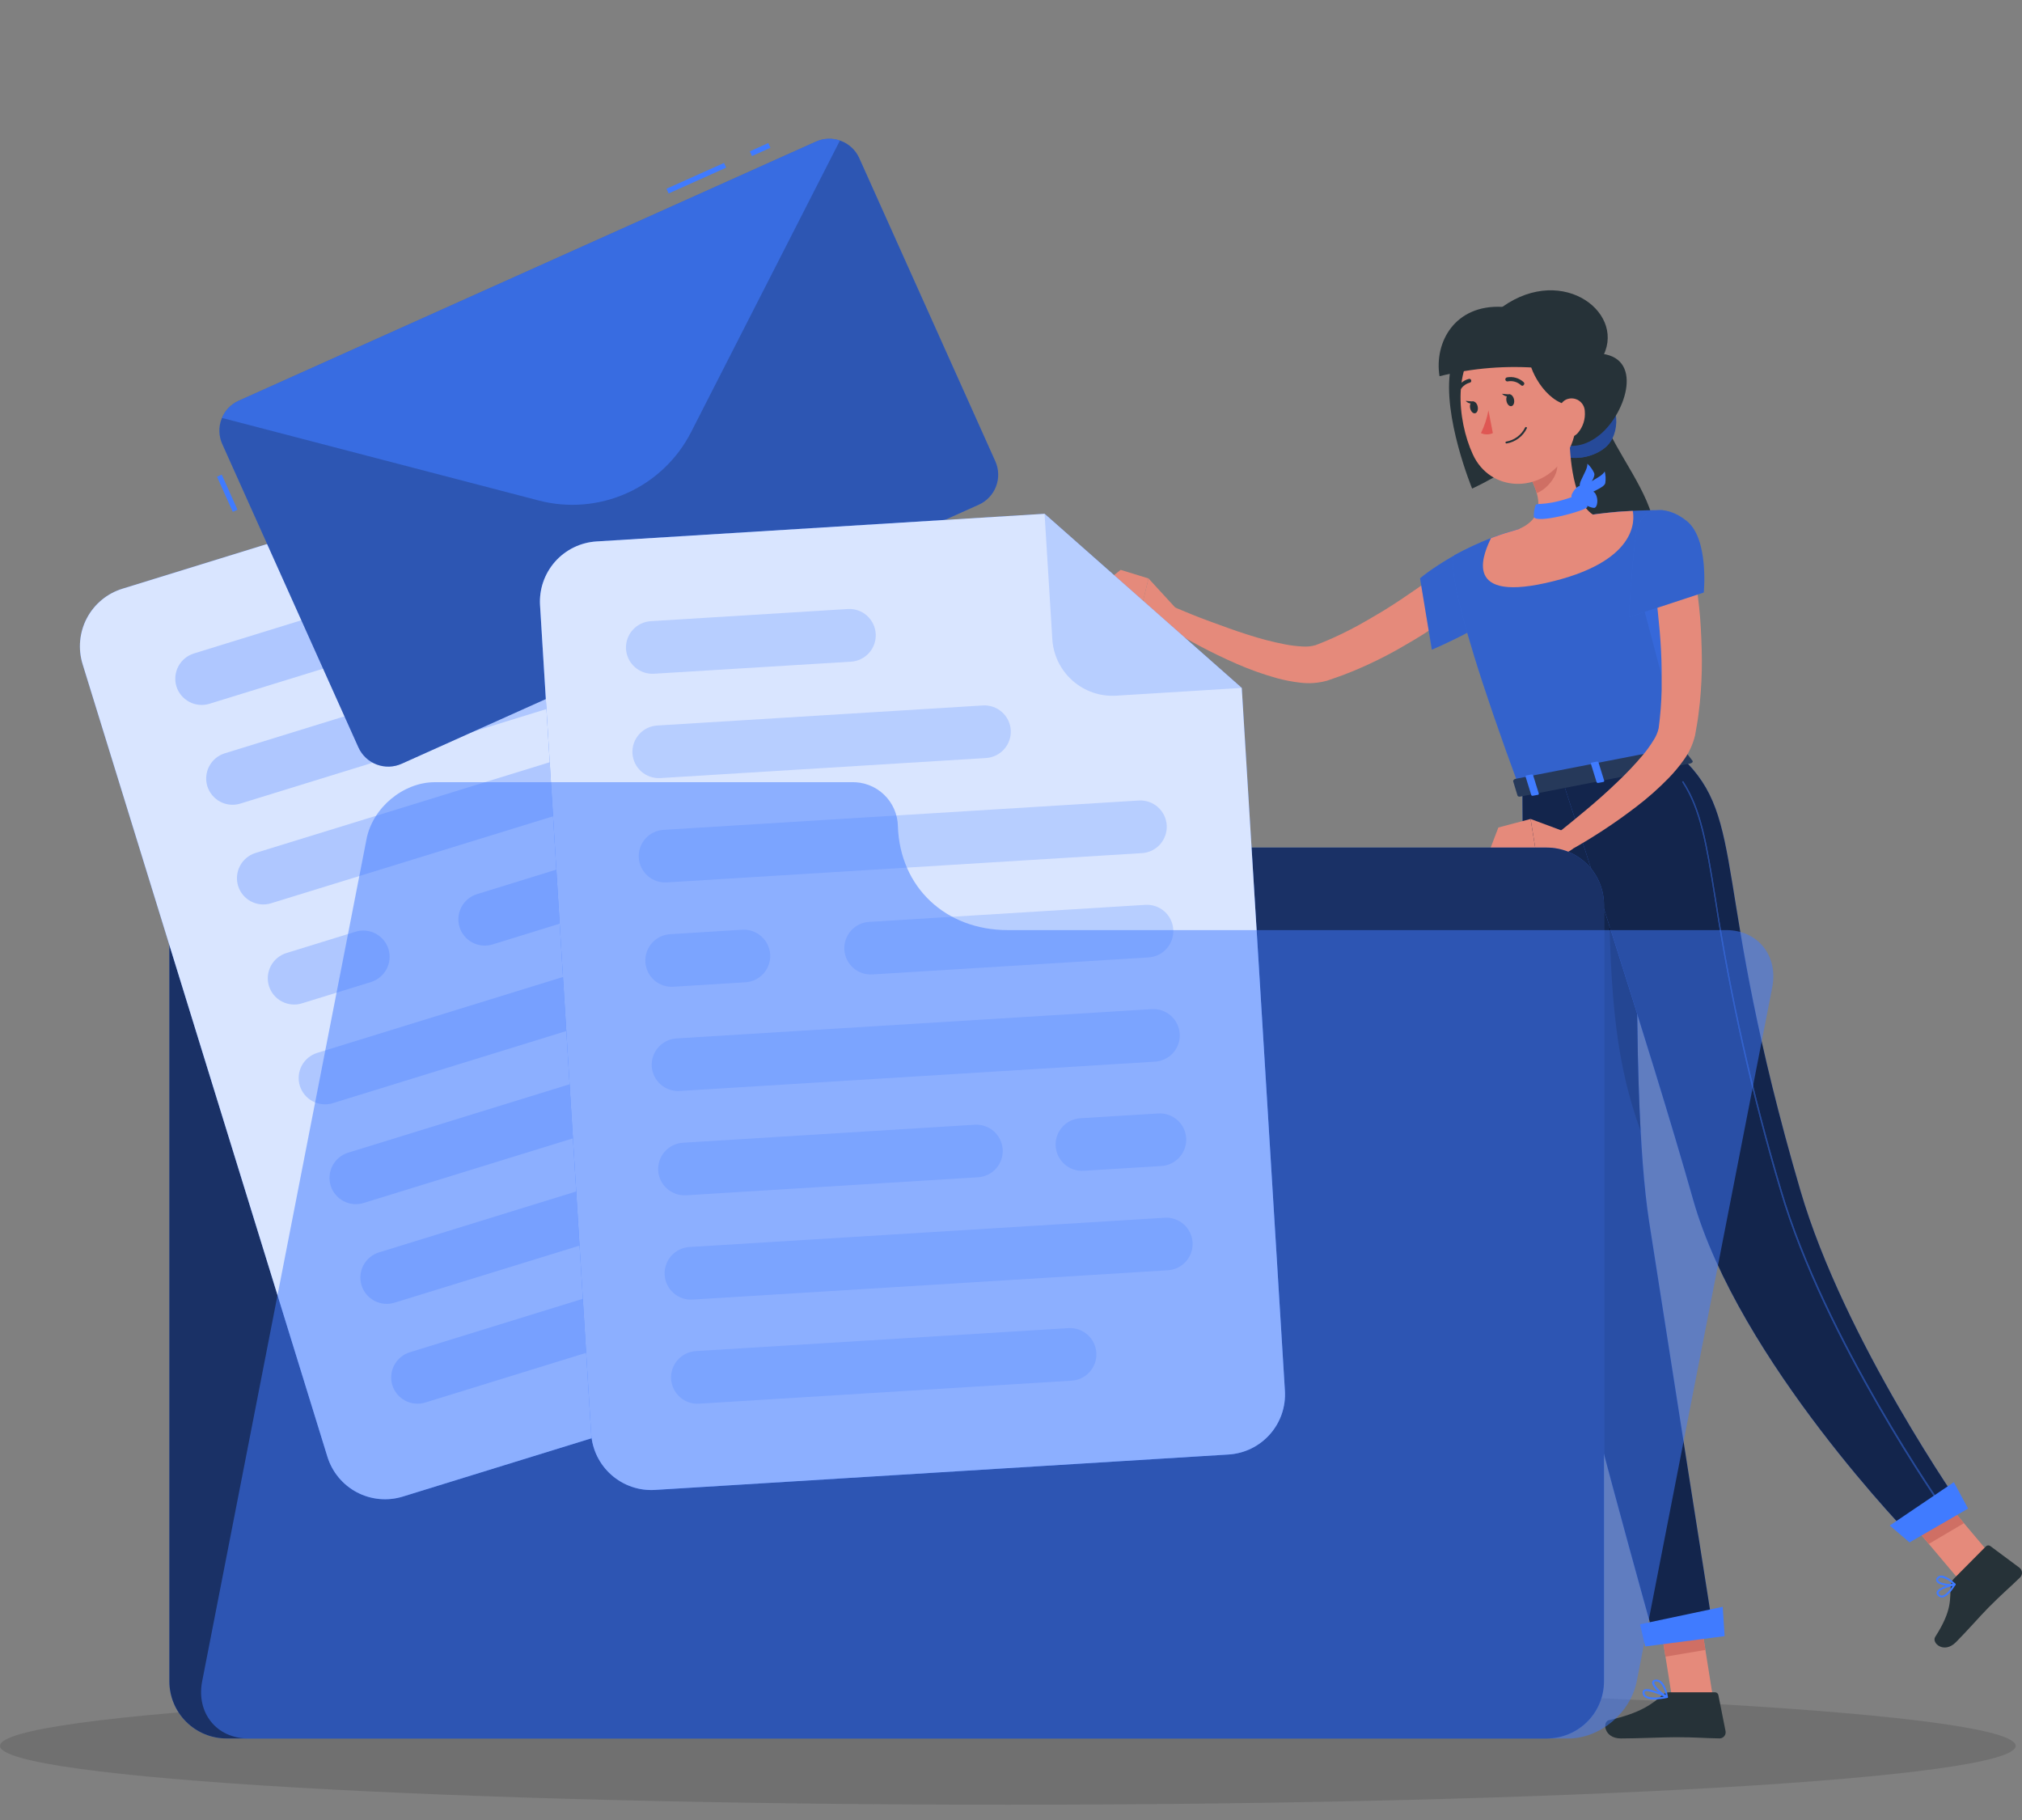 <svg width="120" height="108" viewBox="0 0 120 108" fill="none" xmlns="http://www.w3.org/2000/svg">
<rect x="0" y="0" width="120" height="108" fill="#808080" stroke="none"/>
<path d="M59.812 107.093C92.845 107.093 119.624 105.53 119.624 103.601C119.624 101.673 92.845 100.109 59.812 100.109C26.779 100.109 0 101.673 0 103.601C0 105.53 26.779 107.093 59.812 107.093Z" fill="#353535" fill-opacity="0.2"/>
<path d="M95.335 25.17C95.767 26.617 97.994 29.325 98.17 31.297C98.346 33.268 94.549 36.42 94.549 36.42C94.549 36.42 91.71 26.931 93.487 25.824C95.264 24.717 95.335 25.17 95.335 25.17Z" fill="#263238"/>
<path d="M87.536 35.423C86.864 35.984 86.204 36.456 85.516 36.941C84.828 37.425 84.118 37.866 83.396 38.28C82.672 38.708 81.925 39.099 81.16 39.449C80.771 39.625 80.385 39.797 79.984 39.949C79.787 40.029 79.587 40.106 79.383 40.174L78.766 40.39C78.239 40.537 77.687 40.577 77.143 40.507C76.689 40.454 76.24 40.367 75.798 40.248C74.976 40.02 74.171 39.733 73.389 39.39C71.872 38.728 70.409 37.949 69.012 37.061L69.589 35.988C70.317 36.296 71.063 36.605 71.803 36.873C72.544 37.141 73.29 37.425 74.037 37.657C74.765 37.895 75.507 38.089 76.258 38.236C76.603 38.304 76.953 38.346 77.304 38.363C77.566 38.383 77.829 38.356 78.081 38.283C78.785 38.013 79.473 37.705 80.142 37.357C80.484 37.178 80.824 36.996 81.157 36.799C81.49 36.602 81.829 36.41 82.159 36.207C82.823 35.796 83.47 35.361 84.112 34.914C84.754 34.467 85.392 33.989 85.963 33.535L87.536 35.423Z" fill="#E58A7B"/>
<path d="M89.165 32.139C88.4 31.541 85.235 33.5 84.275 34.317L84.976 38.553C84.976 38.553 89.526 36.646 89.797 35.344C90.084 33.984 89.736 32.596 89.165 32.139Z" fill="#407BFF"/>
<path opacity="0.2" d="M89.165 32.139C88.4 31.541 85.235 33.5 84.275 34.317L84.976 38.553C84.976 38.553 89.526 36.646 89.797 35.344C90.084 33.984 89.736 32.596 89.165 32.139Z" fill="black"/>
<path d="M99.81 44.956L90.204 46.829C85.24 33.388 86.32 32.947 86.32 32.947C87.018 32.563 87.739 32.224 88.479 31.929L88.609 31.88C89.226 31.654 89.349 31.62 90.17 31.38C91.583 31.044 92.9 30.763 94.532 30.532L94.84 30.488C95.149 30.451 95.43 30.421 95.713 30.393C95.904 30.371 96.096 30.359 96.278 30.346L96.895 30.313C97.95 30.26 98.706 30.276 98.706 30.276C98.412 38.669 98.888 41.079 99.81 44.956Z" fill="#407BFF"/>
<path opacity="0.2" d="M99.81 44.956L90.204 46.829C85.24 33.388 86.32 32.947 86.32 32.947C87.018 32.563 87.739 32.224 88.479 31.929L88.609 31.88C89.226 31.654 89.349 31.62 90.17 31.38C91.583 31.044 92.9 30.763 94.532 30.532L94.84 30.488C95.149 30.451 95.43 30.421 95.713 30.393C95.904 30.371 96.096 30.359 96.278 30.346L96.895 30.313C97.95 30.26 98.706 30.276 98.706 30.276C98.412 38.669 98.888 41.079 99.81 44.956Z" fill="black"/>
<path d="M92.285 26.139C91.668 27.16 93.905 27.632 95.228 26.586C96.286 25.747 96.036 23.81 95.129 23.36C94.222 22.909 92.285 26.139 92.285 26.139Z" fill="#407BFF"/>
<path opacity="0.4" d="M92.285 26.139C91.668 27.16 93.905 27.632 95.228 26.586C96.286 25.747 96.036 23.81 95.129 23.36C94.222 22.909 92.285 26.139 92.285 26.139Z" fill="black"/>
<path d="M101.636 100.586L99.233 100.765L98.353 95.234L100.757 95.055L101.636 100.586Z" fill="#E58A7B"/>
<path d="M118.635 92.856L116.596 94.14L112.965 89.833L115.004 88.547L118.635 92.856Z" fill="#E58A7B"/>
<path d="M98.353 95.234L98.841 98.307L101.21 97.909L100.76 95.059L98.353 95.234Z" fill="#CF6F64"/>
<path d="M115.007 88.551L112.965 89.834L114.47 91.617L116.556 90.386L115.007 88.551Z" fill="#CF6F64"/>
<path d="M90.352 46.827C90.352 46.827 90.318 65.897 91.876 73.079C93.498 80.55 98.27 97.548 98.27 97.548L101.732 97.1C101.732 97.1 99.026 79.93 97.873 72.505C96.617 64.413 97.388 45.457 97.388 45.457L90.352 46.827Z" fill="#407BFF"/>
<path opacity="0.7" d="M90.352 46.827C90.352 46.827 90.318 65.897 91.876 73.079C93.498 80.55 98.27 97.548 98.27 97.548L101.732 97.1C101.732 97.1 99.026 79.93 97.873 72.505C96.617 64.413 97.388 45.457 97.388 45.457L90.352 46.827Z" fill="black"/>
<path opacity="0.5" d="M97.173 53.909L95.477 52.219C95.541 59.545 95.952 63.164 97.361 67.106C97.139 62.939 97.121 58.009 97.173 53.909Z" fill="black"/>
<path d="M92.738 46.336C92.738 46.336 97.912 62.096 100.478 71.175C103.187 80.754 113.57 91.347 113.57 91.347L116.55 89.626C116.55 89.626 109.455 79.569 106.845 70.632C101.539 52.49 103.72 48.647 99.806 44.957L92.738 46.336Z" fill="#407BFF"/>
<path opacity="0.7" d="M92.738 46.336C92.738 46.336 97.912 62.096 100.478 71.175C103.187 80.754 113.57 91.347 113.57 91.347L116.55 89.626C116.55 89.626 109.455 79.569 106.845 70.632C101.539 52.49 103.72 48.647 99.806 44.957L92.738 46.336Z" fill="black"/>
<path d="M88.675 20.574C90.051 21.034 91.3 24.449 91.353 25.794C91.405 27.139 87.367 28.993 87.367 28.993C87.367 28.993 85.587 24.674 86.084 21.898C86.299 20.691 88.675 20.574 88.675 20.574Z" fill="#263238"/>
<path d="M69.791 36.101L68.159 34.324L67.625 36.551C67.625 36.551 68.785 37.576 69.723 37.224L69.791 36.101Z" fill="#E58A7B"/>
<path d="M66.507 33.816L65.365 34.723L67.626 36.553L68.16 34.325L66.507 33.816Z" fill="#E58A7B"/>
<path d="M115.956 93.682L117.862 91.76C117.895 91.727 117.939 91.707 117.985 91.704C118.032 91.7 118.078 91.714 118.115 91.741L119.852 93.031C119.895 93.064 119.93 93.107 119.956 93.155C119.981 93.204 119.996 93.257 119.999 93.312C120.002 93.366 119.994 93.421 119.974 93.472C119.955 93.523 119.925 93.569 119.886 93.608C119.207 94.265 118.849 94.549 118.01 95.394C117.495 95.915 116.795 96.727 116.082 97.445C115.37 98.164 114.62 97.495 114.848 97.137C115.888 95.511 115.703 94.903 115.774 94.077C115.785 93.927 115.849 93.787 115.956 93.682Z" fill="#263238"/>
<path d="M99.072 100.422H101.781C101.828 100.422 101.875 100.438 101.911 100.469C101.948 100.499 101.973 100.542 101.981 100.588L102.407 102.729C102.417 102.782 102.414 102.836 102.401 102.888C102.387 102.94 102.362 102.988 102.327 103.029C102.293 103.069 102.25 103.102 102.201 103.125C102.153 103.147 102.1 103.159 102.046 103.158C101.099 103.143 100.643 103.087 99.452 103.087C98.721 103.087 97.209 103.161 96.197 103.161C95.185 103.161 95.078 102.162 95.494 102.072C97.345 101.665 98.07 101.107 98.677 100.57C98.788 100.476 98.927 100.423 99.072 100.422Z" fill="#263238"/>
<g style="mix-blend-mode:multiply" opacity="0.27">
<path d="M99.016 35.141L97.535 36.023L99.244 42.449C98.871 40.502 99.037 38.364 99.016 35.141Z" fill="#407BFF"/>
</g>
<path d="M90.602 25.107C91.653 25.986 93.18 27.267 94.979 25.77C96.521 24.481 97.601 21.097 94.834 20.973C93.387 20.909 90.602 25.107 90.602 25.107Z" fill="#263238"/>
<path d="M93.145 25.707C93.145 27.163 93.37 29.788 94.533 30.535C94.533 30.535 94.428 32.034 91.819 32.54C88.953 33.098 90.171 31.383 90.171 31.383C91.665 30.704 91.405 29.551 90.912 28.514L93.145 25.707Z" fill="#E58A7B"/>
<path d="M92.234 26.852L90.914 28.514C91.03 28.755 91.125 29.004 91.198 29.261C91.778 29.057 92.472 28.243 92.413 27.604C92.401 27.345 92.34 27.089 92.234 26.852Z" fill="#CF6F64"/>
<path d="M93.283 22.366C93.591 24.738 93.779 25.735 92.829 27.169C91.401 29.329 88.421 29.19 87.406 26.959C86.481 24.951 86.135 21.407 88.245 20.034C88.709 19.727 89.244 19.544 89.799 19.502C90.354 19.459 90.91 19.56 91.415 19.794C91.92 20.028 92.357 20.387 92.683 20.837C93.01 21.287 93.217 21.814 93.283 22.366Z" fill="#E58A7B"/>
<path d="M89.161 18.211C87.557 19.349 90.774 19.685 90.778 21.336C90.778 22.017 91.897 24.18 93.489 24.056L95.031 21.317C96.654 18.695 92.82 15.61 89.161 18.211Z" fill="#263238"/>
<path d="M89.161 18.21C86.338 18.062 85.108 20.308 85.431 22.325C87.4 21.834 89.437 21.673 91.459 21.847C95.328 22.242 89.161 18.21 89.161 18.21Z" fill="#263238"/>
<path d="M94.054 24.41C94.093 24.871 93.948 25.328 93.65 25.681C93.252 26.147 92.724 25.873 92.539 25.32C92.382 24.821 92.4 23.979 92.937 23.713C93.056 23.659 93.186 23.634 93.316 23.642C93.447 23.65 93.573 23.691 93.684 23.76C93.795 23.829 93.887 23.925 93.951 24.038C94.016 24.152 94.051 24.28 94.054 24.41Z" fill="#E58A7B"/>
<path d="M89.855 23.713C89.892 23.904 89.821 24.077 89.697 24.101C89.574 24.126 89.441 23.99 89.404 23.793C89.367 23.596 89.438 23.426 89.562 23.401C89.685 23.377 89.818 23.521 89.855 23.713Z" fill="#263238"/>
<path d="M87.698 24.132C87.736 24.323 87.665 24.499 87.541 24.524C87.418 24.548 87.285 24.413 87.248 24.215C87.211 24.018 87.282 23.848 87.405 23.826C87.529 23.805 87.662 23.938 87.698 24.132Z" fill="#263238"/>
<path d="M87.465 23.829L86.981 23.789C86.981 23.789 87.286 24.101 87.465 23.829Z" fill="#263238"/>
<path d="M88.335 24.352C88.248 24.819 88.099 25.272 87.891 25.7C88.001 25.751 88.122 25.778 88.244 25.778C88.366 25.778 88.486 25.751 88.597 25.7L88.335 24.352Z" fill="#DF5753"/>
<path d="M89.402 26.315C89.389 26.315 89.376 26.311 89.366 26.302C89.356 26.294 89.349 26.282 89.347 26.269C89.345 26.261 89.345 26.254 89.347 26.247C89.349 26.239 89.352 26.233 89.356 26.227C89.36 26.221 89.366 26.215 89.372 26.212C89.379 26.208 89.385 26.205 89.393 26.204C89.631 26.163 89.857 26.066 90.051 25.921C90.245 25.776 90.402 25.588 90.51 25.371C90.512 25.364 90.517 25.358 90.522 25.353C90.527 25.347 90.533 25.343 90.54 25.34C90.547 25.337 90.555 25.336 90.562 25.336C90.569 25.336 90.577 25.337 90.584 25.34C90.591 25.343 90.597 25.347 90.602 25.352C90.607 25.358 90.612 25.364 90.614 25.371C90.617 25.378 90.619 25.385 90.619 25.392C90.619 25.4 90.617 25.407 90.615 25.414C90.501 25.65 90.334 25.855 90.125 26.011C89.916 26.168 89.672 26.272 89.415 26.315H89.402Z" fill="#263238"/>
<path d="M90.353 22.893C90.325 22.893 90.297 22.884 90.276 22.865C90.172 22.767 90.046 22.694 89.909 22.653C89.772 22.613 89.627 22.605 89.486 22.631C89.455 22.639 89.422 22.634 89.395 22.617C89.367 22.601 89.347 22.574 89.34 22.543C89.332 22.512 89.337 22.479 89.353 22.452C89.37 22.424 89.396 22.404 89.427 22.396C89.605 22.361 89.789 22.369 89.963 22.419C90.138 22.469 90.298 22.56 90.43 22.683C90.451 22.705 90.463 22.734 90.463 22.764C90.463 22.794 90.451 22.823 90.43 22.844C90.421 22.857 90.41 22.868 90.397 22.877C90.383 22.885 90.368 22.891 90.353 22.893Z" fill="#263238"/>
<path d="M86.505 23.322C86.491 23.325 86.476 23.325 86.462 23.322C86.448 23.316 86.435 23.308 86.424 23.297C86.413 23.286 86.405 23.273 86.399 23.259C86.393 23.245 86.391 23.23 86.391 23.215C86.391 23.2 86.394 23.185 86.4 23.171C86.466 23.002 86.571 22.852 86.707 22.732C86.842 22.612 87.005 22.527 87.18 22.483C87.195 22.48 87.211 22.48 87.225 22.483C87.24 22.486 87.254 22.492 87.267 22.5C87.279 22.509 87.29 22.52 87.298 22.533C87.306 22.546 87.311 22.56 87.313 22.575C87.316 22.59 87.316 22.605 87.314 22.62C87.311 22.634 87.305 22.648 87.297 22.661C87.288 22.673 87.278 22.684 87.265 22.692C87.252 22.7 87.238 22.705 87.224 22.708C87.085 22.746 86.957 22.815 86.85 22.911C86.743 23.007 86.66 23.127 86.607 23.26C86.597 23.279 86.582 23.294 86.564 23.305C86.546 23.316 86.526 23.322 86.505 23.322Z" fill="#263238"/>
<path d="M115.241 94.798C115.188 94.796 115.136 94.782 115.09 94.757C115.043 94.731 115.004 94.694 114.975 94.65C114.953 94.624 114.939 94.592 114.933 94.559C114.927 94.525 114.93 94.49 114.941 94.459C115.049 94.168 115.901 93.983 115.996 93.962C116.007 93.96 116.019 93.961 116.029 93.966C116.04 93.97 116.049 93.977 116.055 93.987C116.061 93.996 116.065 94.006 116.065 94.017C116.065 94.028 116.061 94.039 116.055 94.048C115.888 94.323 115.561 94.782 115.256 94.798H115.241ZM115.885 94.104C115.549 94.19 115.105 94.344 115.049 94.499C115.044 94.513 115.043 94.528 115.046 94.543C115.049 94.558 115.057 94.571 115.068 94.582C115.087 94.614 115.114 94.64 115.147 94.658C115.179 94.676 115.216 94.685 115.253 94.684C115.416 94.674 115.648 94.462 115.885 94.104Z" fill="#407BFF"/>
<path d="M115.746 94.107C115.438 94.107 115.052 94.03 114.938 93.863C114.913 93.825 114.901 93.78 114.905 93.734C114.909 93.689 114.928 93.646 114.96 93.613C114.987 93.579 115.021 93.551 115.06 93.531C115.099 93.51 115.141 93.499 115.185 93.496H115.21C115.555 93.496 116.03 93.962 116.049 93.98C116.056 93.987 116.061 93.996 116.064 94.006C116.067 94.016 116.067 94.026 116.064 94.036C116.061 94.046 116.056 94.054 116.049 94.061C116.042 94.068 116.034 94.073 116.024 94.076C115.933 94.098 115.84 94.108 115.746 94.107ZM115.21 93.61H115.191C115.163 93.611 115.136 93.618 115.112 93.631C115.087 93.644 115.066 93.662 115.049 93.684C115.006 93.743 115.018 93.777 115.034 93.798C115.126 93.94 115.598 94.02 115.888 93.987C115.703 93.798 115.467 93.667 115.21 93.61Z" fill="#407BFF"/>
<path d="M98.189 100.845C97.981 100.864 97.773 100.812 97.599 100.697C97.558 100.665 97.526 100.623 97.505 100.575C97.485 100.527 97.477 100.475 97.482 100.423C97.482 100.392 97.49 100.361 97.505 100.334C97.52 100.307 97.542 100.285 97.568 100.269C97.852 100.102 98.846 100.596 98.957 100.651C98.967 100.657 98.976 100.665 98.981 100.676C98.987 100.686 98.989 100.698 98.987 100.71C98.986 100.721 98.981 100.732 98.973 100.741C98.966 100.75 98.956 100.756 98.944 100.759C98.696 100.811 98.442 100.84 98.189 100.845ZM97.732 100.346C97.696 100.343 97.659 100.351 97.627 100.367C97.617 100.373 97.608 100.381 97.603 100.392C97.597 100.402 97.595 100.414 97.596 100.426C97.593 100.461 97.599 100.496 97.612 100.528C97.625 100.56 97.647 100.589 97.673 100.611C97.828 100.744 98.225 100.765 98.75 100.679C98.431 100.512 98.088 100.399 97.732 100.346Z" fill="#407BFF"/>
<path d="M98.931 100.751H98.91C98.601 100.618 98.006 100.094 98.049 99.825C98.049 99.764 98.105 99.683 98.259 99.668H98.305C98.842 99.668 98.981 100.649 98.987 100.692C98.988 100.702 98.987 100.713 98.983 100.723C98.98 100.732 98.973 100.741 98.965 100.748C98.954 100.752 98.943 100.753 98.931 100.751ZM98.314 99.776H98.281C98.182 99.776 98.176 99.822 98.176 99.835C98.151 99.998 98.558 100.408 98.867 100.59C98.805 100.35 98.648 99.782 98.302 99.782L98.314 99.776Z" fill="#407BFF"/>
<path d="M89.621 23.41L89.137 23.367C89.137 23.367 89.442 23.682 89.621 23.41Z" fill="#263238"/>
<path d="M91.739 34.595C86.578 35.746 88.173 32.624 88.482 31.936L88.611 31.887C89.228 31.661 89.352 31.628 90.172 31.387C91.604 31 93.062 30.717 94.534 30.538L94.843 30.495C95.151 30.455 95.432 30.424 95.716 30.4C95.907 30.378 96.098 30.366 96.28 30.353L96.897 30.316C97.002 30.798 97.258 33.37 91.739 34.595Z" fill="#E58A7B"/>
<path d="M99.842 44.364L100.443 45.141C100.49 45.2 100.425 45.283 100.314 45.305L90.239 47.267C90.153 47.285 90.072 47.267 90.057 47.202L89.801 46.36C89.801 46.301 89.85 46.236 89.943 46.218L99.672 44.324C99.702 44.315 99.733 44.314 99.762 44.321C99.792 44.328 99.82 44.343 99.842 44.364Z" fill="#26395A"/>
<path d="M98.745 45.703L99.007 45.653C99.059 45.653 99.094 45.61 99.084 45.576L98.745 44.484C98.745 44.45 98.683 44.435 98.631 44.444L98.372 44.493C98.319 44.493 98.285 44.54 98.294 44.571L98.634 45.666C98.643 45.697 98.695 45.715 98.745 45.703Z" fill="#407BFF"/>
<path d="M92.844 49.344L90.836 48.598L91.144 50.507C91.144 50.507 92.6 51.032 93.344 50.359L92.844 49.344Z" fill="#E58A7B"/>
<path d="M88.924 49.104L88.445 50.356L91.145 50.507L90.836 48.598L88.924 49.104Z" fill="#E58A7B"/>
<path d="M90.988 47.218L91.25 47.169C91.3 47.169 91.337 47.126 91.324 47.092L90.985 46C90.985 45.966 90.926 45.95 90.874 45.96L90.612 46.009C90.559 46.009 90.525 46.055 90.538 46.086L90.877 47.181C90.886 47.212 90.936 47.231 90.988 47.218Z" fill="#407BFF"/>
<path d="M94.869 46.457L95.128 46.407C95.181 46.407 95.215 46.364 95.205 46.33L94.866 45.238C94.866 45.204 94.804 45.189 94.752 45.198L94.493 45.247C94.44 45.247 94.406 45.294 94.416 45.324L94.755 46.42C94.767 46.437 94.785 46.451 94.806 46.457C94.826 46.464 94.849 46.464 94.869 46.457Z" fill="#407BFF"/>
<path d="M93.771 29.311C93.99 29.228 94.264 29.999 94.197 30.098C94.039 30.323 91.158 31.109 91.028 30.668C91.02 30.429 91.057 30.191 91.136 29.965C91.22 29.817 91.858 30.088 93.771 29.311Z" fill="#407BFF"/>
<path d="M93.284 29.33C93.395 29.074 93.712 28.663 93.99 28.898C94.268 29.132 94.385 29.638 94.203 29.722C94.021 29.805 93.092 29.759 93.284 29.33Z" fill="#407BFF"/>
<path d="M93.873 29.463C94.064 29.26 94.49 28.979 94.684 29.294C94.878 29.608 94.807 30.123 94.61 30.139C94.412 30.154 93.549 29.799 93.873 29.463Z" fill="#407BFF"/>
<path d="M93.977 29.417C93.961 29.253 93.993 29.088 94.069 28.942C94.145 28.796 94.262 28.675 94.405 28.593C94.757 28.365 95.099 28.217 95.235 27.977C95.294 28.202 95.305 28.437 95.269 28.668C95.198 28.998 94.103 29.251 94.177 29.538L93.977 29.417Z" fill="#407BFF"/>
<path d="M93.93 29.404C93.828 29.274 93.765 29.118 93.75 28.954C93.734 28.789 93.767 28.624 93.843 28.478C94.01 28.096 94.22 27.787 94.207 27.516C94.379 27.673 94.516 27.864 94.612 28.077C94.729 28.386 93.948 29.197 94.167 29.401L93.93 29.404Z" fill="#407BFF"/>
<path d="M115.385 89.662C115.379 89.662 115.373 89.66 115.368 89.657C115.362 89.653 115.358 89.649 115.355 89.643C115.284 89.545 108.232 79.482 105.647 70.641C103.96 64.969 102.663 59.189 101.766 53.341C101.232 50.046 100.908 48.056 99.847 46.425C99.84 46.417 99.836 46.407 99.836 46.397C99.836 46.387 99.84 46.377 99.847 46.369C99.854 46.363 99.864 46.359 99.873 46.359C99.883 46.359 99.892 46.363 99.9 46.369C100.973 48.016 101.297 50.012 101.831 53.316C102.732 59.156 104.031 64.928 105.718 70.591C108.3 79.42 115.345 89.471 115.416 89.572C115.422 89.58 115.425 89.589 115.425 89.599C115.425 89.608 115.422 89.617 115.416 89.625C115.416 89.633 115.413 89.642 115.407 89.648C115.402 89.655 115.394 89.66 115.385 89.662Z" fill="#407BFF"/>
<path opacity="0.4" d="M115.385 89.662C115.379 89.662 115.373 89.66 115.368 89.657C115.362 89.653 115.358 89.649 115.355 89.643C115.284 89.545 108.232 79.482 105.647 70.641C103.96 64.969 102.663 59.189 101.766 53.341C101.232 50.046 100.908 48.056 99.847 46.425C99.84 46.417 99.836 46.407 99.836 46.397C99.836 46.387 99.84 46.377 99.847 46.369C99.854 46.363 99.864 46.359 99.873 46.359C99.883 46.359 99.892 46.363 99.9 46.369C100.973 48.016 101.297 50.012 101.831 53.316C102.732 59.156 104.031 64.928 105.718 70.591C108.3 79.42 115.345 89.471 115.416 89.572C115.422 89.58 115.425 89.589 115.425 89.599C115.425 89.608 115.422 89.617 115.416 89.625C115.416 89.633 115.413 89.642 115.407 89.648C115.402 89.655 115.394 89.66 115.385 89.662Z" fill="black"/>
<path d="M102.352 97.091L97.639 97.701L97.33 96.387L102.238 95.348L102.352 97.091Z" fill="#407BFF"/>
<path d="M116.801 89.52L113.325 91.528L112.152 90.526L115.956 87.953L116.801 89.52Z" fill="#407BFF"/>
<path d="M100.485 33.543C100.652 34.401 100.747 35.209 100.84 36.045C100.932 36.881 100.966 37.708 100.991 38.544C101.016 39.386 100.997 40.229 100.935 41.07C100.902 41.493 100.865 41.915 100.806 42.341C100.781 42.551 100.753 42.764 100.713 42.976L100.599 43.63C100.473 44.163 100.241 44.666 99.918 45.108C99.652 45.48 99.359 45.832 99.041 46.16C98.446 46.772 97.807 47.339 97.129 47.857C95.817 48.867 94.429 49.773 92.977 50.568L92.316 49.544C92.933 49.054 93.55 48.548 94.167 48.032C94.784 47.517 95.37 46.996 95.935 46.453C96.493 45.931 97.019 45.375 97.511 44.79C97.737 44.52 97.944 44.233 98.128 43.933C98.274 43.714 98.379 43.47 98.437 43.214C98.537 42.465 98.596 41.711 98.613 40.956C98.613 40.57 98.613 40.185 98.613 39.799C98.613 39.413 98.597 39.022 98.579 38.633C98.542 37.856 98.471 37.09 98.387 36.301C98.304 35.511 98.196 34.731 98.079 33.999L100.485 33.543Z" fill="#E58A7B"/>
<path d="M100.111 30.921C101.429 31.989 101.114 35.16 101.114 35.16L96.672 36.622C96.672 36.622 96.876 32.967 97.098 31.652C97.357 30.088 98.813 29.869 100.111 30.921Z" fill="#407BFF"/>
<path opacity="0.2" d="M100.111 30.921C101.429 31.989 101.114 35.16 101.114 35.16L96.672 36.622C96.672 36.622 96.876 32.967 97.098 31.652C97.357 30.088 98.813 29.869 100.111 30.921Z" fill="black"/>
<path d="M41.43 44.151C41.258 43.403 40.837 42.736 40.236 42.258C39.635 41.78 38.89 41.52 38.123 41.52H13.444C12.544 41.52 11.681 41.877 11.045 42.513C10.408 43.15 10.051 44.013 10.051 44.913V99.768C10.051 100.668 10.408 101.531 11.045 102.167C11.681 102.803 12.544 103.161 13.444 103.161H91.799C92.699 103.161 93.562 102.803 94.199 102.167C94.835 101.531 95.192 100.668 95.192 99.768V53.689C95.192 52.789 94.835 51.926 94.199 51.29C93.562 50.653 92.699 50.296 91.799 50.296H49.151C47.359 50.296 45.619 49.689 44.217 48.572C42.814 47.456 41.832 45.898 41.43 44.151Z" fill="#407BFF"/>
<path opacity="0.6" d="M41.43 44.151C41.258 43.403 40.837 42.736 40.236 42.258C39.635 41.78 38.89 41.52 38.123 41.52H13.444C12.544 41.52 11.681 41.877 11.045 42.513C10.408 43.15 10.051 44.013 10.051 44.913V99.768C10.051 100.668 10.408 101.531 11.045 102.167C11.681 102.803 12.544 103.161 13.444 103.161H91.799C92.699 103.161 93.562 102.803 94.199 102.167C94.835 101.531 95.192 100.668 95.192 99.768V53.689C95.192 52.789 94.835 51.926 94.199 51.29C93.562 50.653 92.699 50.296 91.799 50.296H49.151C47.359 50.296 45.619 49.689 44.217 48.572C42.814 47.456 41.832 45.898 41.43 44.151Z" fill="black"/>
<path opacity="0.22" d="M32.719 27.07L34.918 34.193C35.199 35.1 35.828 35.858 36.667 36.301C37.507 36.744 38.487 36.836 39.394 36.556L46.514 34.357L32.719 27.07Z" fill="#407BFF"/>
<path d="M32.718 27.07L7.268 34.934C6.818 35.072 6.401 35.297 6.039 35.596C5.676 35.896 5.377 36.264 5.157 36.679C4.937 37.095 4.802 37.55 4.758 38.018C4.714 38.486 4.763 38.958 4.901 39.407L19.431 86.444C19.57 86.893 19.796 87.311 20.096 87.673C20.396 88.034 20.764 88.334 21.18 88.553C21.595 88.772 22.05 88.908 22.518 88.951C22.986 88.995 23.458 88.946 23.907 88.807L56.48 78.745C56.929 78.606 57.346 78.381 57.708 78.081C58.07 77.781 58.369 77.413 58.589 76.998C58.808 76.582 58.944 76.128 58.987 75.66C59.031 75.192 58.982 74.72 58.843 74.272L46.504 34.357L32.718 27.07Z" fill="#407BFF"/>
<path opacity="0.8" d="M32.718 27.07L7.268 34.934C6.818 35.072 6.401 35.297 6.039 35.596C5.676 35.896 5.377 36.264 5.157 36.679C4.937 37.095 4.802 37.55 4.758 38.018C4.714 38.486 4.763 38.958 4.901 39.407L19.431 86.444C19.57 86.893 19.796 87.311 20.096 87.673C20.396 88.034 20.764 88.334 21.18 88.553C21.595 88.772 22.05 88.908 22.518 88.951C22.986 88.995 23.458 88.946 23.907 88.807L56.48 78.745C56.929 78.606 57.346 78.381 57.708 78.081C58.07 77.781 58.369 77.413 58.589 76.998C58.808 76.582 58.944 76.128 58.987 75.66C59.031 75.192 58.982 74.72 58.843 74.272L46.504 34.357L32.718 27.07Z" fill="white"/>
<g opacity="0.28">
<path d="M46.413 76.688L25.239 83.228C24.843 83.349 24.415 83.309 24.048 83.116C23.682 82.923 23.406 82.593 23.283 82.197C23.162 81.801 23.203 81.374 23.397 81.008C23.59 80.642 23.921 80.368 24.316 80.245L45.491 73.702C45.887 73.58 46.315 73.621 46.682 73.814C47.048 74.008 47.323 74.339 47.446 74.735C47.567 75.131 47.526 75.559 47.332 75.924C47.139 76.29 46.808 76.565 46.413 76.688Z" fill="#407BFF"/>
</g>
<g opacity="0.28">
<path d="M23.624 38.306L12.426 41.764C12.03 41.885 11.602 41.844 11.236 41.651C10.87 41.458 10.595 41.129 10.47 40.734C10.35 40.337 10.391 39.909 10.584 39.543C10.778 39.177 11.108 38.902 11.504 38.778L22.702 35.32C23.098 35.197 23.526 35.237 23.893 35.43C24.26 35.623 24.535 35.954 24.658 36.35C24.778 36.747 24.737 37.175 24.544 37.541C24.35 37.907 24.02 38.182 23.624 38.306Z" fill="#407BFF"/>
</g>
<g opacity="0.28">
<path d="M32.761 41.973L14.252 47.689C13.857 47.808 13.431 47.766 13.066 47.573C12.702 47.379 12.428 47.05 12.305 46.656C12.184 46.26 12.224 45.833 12.417 45.467C12.61 45.101 12.941 44.826 13.336 44.703L31.845 38.987C32.241 38.865 32.669 38.906 33.035 39.099C33.402 39.292 33.677 39.622 33.8 40.017C33.92 40.415 33.878 40.843 33.683 41.209C33.489 41.575 33.157 41.85 32.761 41.973Z" fill="#407BFF"/>
</g>
<g opacity="0.28">
<path d="M43.094 45.273L16.084 53.602C15.688 53.724 15.26 53.684 14.894 53.49C14.528 53.297 14.254 52.967 14.131 52.572C14.01 52.176 14.05 51.748 14.243 51.382C14.436 51.016 14.766 50.74 15.161 50.616L42.172 42.287C42.568 42.166 42.995 42.207 43.361 42.4C43.726 42.593 44.001 42.923 44.125 43.317C44.246 43.713 44.206 44.141 44.013 44.508C43.82 44.874 43.49 45.15 43.094 45.273Z" fill="#407BFF"/>
</g>
<g opacity="0.28">
<path d="M44.926 51.194L29.224 56.047C28.828 56.167 28.401 56.126 28.035 55.932C27.669 55.739 27.394 55.408 27.271 55.013C27.151 54.617 27.191 54.19 27.384 53.825C27.577 53.459 27.907 53.184 28.302 53.06L44.004 48.208C44.4 48.088 44.828 48.129 45.194 48.323C45.56 48.516 45.835 48.846 45.959 49.241C46.08 49.637 46.039 50.065 45.845 50.431C45.652 50.797 45.321 51.071 44.926 51.194Z" fill="#407BFF"/>
</g>
<g opacity="0.28">
<path d="M22.023 58.273L17.917 59.541C17.521 59.663 17.093 59.623 16.727 59.429C16.36 59.236 16.085 58.906 15.961 58.511C15.84 58.114 15.88 57.686 16.074 57.319C16.268 56.953 16.599 56.678 16.995 56.555L21.101 55.287C21.497 55.166 21.924 55.207 22.291 55.4C22.657 55.593 22.932 55.922 23.056 56.317C23.176 56.714 23.135 57.141 22.942 57.508C22.748 57.874 22.418 58.149 22.023 58.273Z" fill="#407BFF"/>
</g>
<g opacity="0.28">
<path d="M46.757 57.121L19.746 65.465C19.35 65.586 18.923 65.545 18.557 65.351C18.191 65.158 17.917 64.827 17.794 64.432C17.672 64.036 17.712 63.609 17.905 63.243C18.099 62.877 18.429 62.602 18.824 62.479L45.835 54.135C46.23 54.014 46.658 54.054 47.023 54.248C47.389 54.441 47.664 54.77 47.788 55.165C47.909 55.561 47.869 55.989 47.676 56.355C47.483 56.722 47.153 56.997 46.757 57.121Z" fill="#407BFF"/>
</g>
<g opacity="0.28">
<path d="M38.163 66.265L21.576 71.389C21.18 71.51 20.753 71.469 20.387 71.276C20.021 71.083 19.747 70.753 19.623 70.359C19.502 69.963 19.543 69.535 19.736 69.169C19.929 68.802 20.258 68.527 20.653 68.403L37.24 63.279C37.637 63.158 38.065 63.199 38.431 63.393C38.798 63.586 39.073 63.917 39.196 64.312C39.318 64.708 39.277 65.136 39.083 65.502C38.89 65.868 38.559 66.143 38.163 66.265Z" fill="#407BFF"/>
</g>
<g opacity="0.28">
<path d="M48.587 63.047L44.16 64.414C43.764 64.534 43.336 64.494 42.97 64.3C42.603 64.106 42.328 63.776 42.205 63.38C42.084 62.984 42.125 62.557 42.319 62.191C42.512 61.825 42.843 61.551 43.238 61.428L47.665 60.061C48.06 59.94 48.488 59.98 48.854 60.173C49.22 60.366 49.495 60.696 49.617 61.092C49.739 61.487 49.699 61.916 49.506 62.282C49.313 62.648 48.983 62.924 48.587 63.047Z" fill="#407BFF"/>
</g>
<g opacity="0.28">
<path d="M50.416 68.975L23.411 77.304C23.015 77.426 22.586 77.385 22.22 77.191C21.853 76.998 21.578 76.667 21.455 76.271C21.334 75.875 21.375 75.447 21.568 75.081C21.762 74.715 22.093 74.44 22.489 74.318L49.497 65.974C49.893 65.854 50.321 65.895 50.687 66.088C51.053 66.282 51.328 66.612 51.452 67.007C51.514 67.204 51.537 67.412 51.518 67.618C51.499 67.824 51.44 68.024 51.344 68.207C51.248 68.39 51.116 68.552 50.957 68.684C50.797 68.816 50.614 68.915 50.416 68.975Z" fill="#407BFF"/>
</g>
<path d="M50.995 9.381L59.072 27.378C59.281 27.848 59.296 28.381 59.114 28.862C58.931 29.343 58.565 29.732 58.097 29.945L23.836 45.322C23.367 45.533 22.833 45.548 22.352 45.366C21.87 45.183 21.481 44.817 21.27 44.348L13.191 26.351C12.979 25.881 12.963 25.346 13.146 24.864C13.329 24.382 13.695 23.992 14.165 23.781L48.426 8.403C48.896 8.193 49.431 8.179 49.912 8.362C50.394 8.545 50.783 8.911 50.995 9.381Z" fill="#407BFF"/>
<path opacity="0.3" d="M50.995 9.381L59.072 27.378C59.281 27.848 59.296 28.381 59.114 28.862C58.931 29.343 58.565 29.732 58.097 29.945L23.836 45.322C23.367 45.533 22.833 45.548 22.352 45.366C21.87 45.183 21.481 44.817 21.27 44.348L13.191 26.351C12.979 25.881 12.963 25.346 13.146 24.864C13.329 24.382 13.695 23.992 14.165 23.781L48.426 8.403C48.896 8.193 49.431 8.179 49.912 8.362C50.394 8.545 50.783 8.911 50.995 9.381Z" fill="black"/>
<path d="M45.595 8.489L44.5 8.98L44.626 9.262L45.721 8.771L45.595 8.489Z" fill="#407BFF"/>
<path d="M42.969 9.668L39.555 11.199L39.681 11.481L43.095 9.949L42.969 9.668Z" fill="#407BFF"/>
<path d="M13.16 28.163L12.879 28.289L13.814 30.372L14.095 30.245L13.16 28.163Z" fill="#407BFF"/>
<path opacity="0.6" d="M49.848 8.339L41.013 25.645C40.193 27.249 38.85 28.525 37.207 29.263C35.563 30 33.717 30.155 31.974 29.701L13.172 24.8C13.365 24.349 13.719 23.985 14.165 23.782L48.425 8.404C48.874 8.203 49.382 8.18 49.848 8.339Z" fill="#407BFF"/>
<path d="M61.994 30.488L35.409 32.129C34.939 32.157 34.48 32.278 34.057 32.483C33.634 32.689 33.255 32.976 32.943 33.328C32.631 33.681 32.392 34.091 32.238 34.536C32.085 34.98 32.021 35.451 32.05 35.921L35.082 85.056C35.11 85.526 35.231 85.986 35.437 86.409C35.644 86.832 35.931 87.211 36.284 87.522C36.637 87.834 37.048 88.073 37.493 88.226C37.938 88.379 38.41 88.442 38.88 88.412L72.905 86.312C73.374 86.283 73.834 86.163 74.256 85.957C74.678 85.751 75.056 85.463 75.367 85.111C75.678 84.759 75.917 84.349 76.07 83.904C76.222 83.46 76.285 82.989 76.255 82.52L73.695 40.822L61.994 30.488Z" fill="#407BFF"/>
<path opacity="0.8" d="M61.994 30.488L35.409 32.129C34.939 32.157 34.48 32.278 34.057 32.483C33.634 32.689 33.255 32.976 32.943 33.328C32.631 33.681 32.392 34.091 32.238 34.536C32.085 34.98 32.021 35.451 32.05 35.921L35.082 85.056C35.11 85.526 35.231 85.986 35.437 86.409C35.644 86.832 35.931 87.211 36.284 87.522C36.637 87.834 37.048 88.073 37.493 88.226C37.938 88.379 38.41 88.442 38.88 88.412L72.905 86.312C73.374 86.283 73.834 86.163 74.256 85.957C74.678 85.751 75.056 85.463 75.367 85.111C75.678 84.759 75.917 84.349 76.07 83.904C76.222 83.46 76.285 82.989 76.255 82.52L73.695 40.822L61.994 30.488Z" fill="white"/>
<g opacity="0.22">
<path d="M63.602 81.93L41.48 83.297C41.067 83.32 40.661 83.18 40.351 82.905C40.042 82.63 39.853 82.245 39.827 81.831C39.803 81.418 39.943 81.013 40.217 80.702C40.491 80.392 40.876 80.203 41.289 80.175L63.41 78.811C63.824 78.787 64.23 78.927 64.54 79.201C64.851 79.475 65.04 79.86 65.067 80.274C65.091 80.687 64.951 81.094 64.676 81.404C64.402 81.715 64.015 81.904 63.602 81.93Z" fill="#407BFF"/>
</g>
<g opacity="0.22">
<path d="M50.508 39.264L38.808 39.98C38.395 40.004 37.989 39.864 37.679 39.59C37.368 39.316 37.179 38.931 37.151 38.518C37.127 38.104 37.268 37.698 37.542 37.388C37.817 37.078 38.203 36.888 38.616 36.861L50.317 36.139C50.73 36.115 51.136 36.255 51.446 36.529C51.756 36.803 51.944 37.189 51.971 37.602C51.997 38.016 51.858 38.424 51.583 38.736C51.309 39.047 50.923 39.237 50.508 39.264Z" fill="#407BFF"/>
</g>
<g opacity="0.22">
<path d="M58.523 44.981L39.191 46.172C38.777 46.197 38.37 46.057 38.06 45.783C37.749 45.509 37.56 45.123 37.534 44.71C37.51 44.296 37.65 43.889 37.925 43.579C38.199 43.268 38.586 43.079 38.999 43.053L58.329 41.862C58.742 41.837 59.149 41.977 59.46 42.251C59.77 42.525 59.959 42.911 59.986 43.325C60.01 43.738 59.87 44.144 59.596 44.454C59.322 44.765 58.936 44.954 58.523 44.981Z" fill="#407BFF"/>
</g>
<g opacity="0.22">
<path d="M67.786 50.624L39.572 52.364C39.157 52.39 38.749 52.25 38.438 51.975C38.126 51.7 37.936 51.313 37.909 50.899C37.885 50.486 38.025 50.08 38.299 49.77C38.573 49.46 38.958 49.272 39.371 49.245L67.588 47.503C68.001 47.479 68.407 47.62 68.717 47.894C69.027 48.169 69.216 48.555 69.242 48.968C69.266 49.38 69.127 49.785 68.855 50.096C68.582 50.406 68.198 50.596 67.786 50.624Z" fill="#407BFF"/>
</g>
<g opacity="0.22">
<path d="M68.169 56.813L51.767 57.825C51.354 57.849 50.947 57.709 50.637 57.435C50.327 57.161 50.137 56.776 50.11 56.363C50.085 55.949 50.225 55.543 50.499 55.232C50.773 54.922 51.159 54.732 51.573 54.706L67.975 53.694C68.388 53.669 68.795 53.809 69.105 54.083C69.416 54.357 69.605 54.743 69.631 55.157C69.656 55.57 69.516 55.976 69.242 56.286C68.968 56.597 68.582 56.786 68.169 56.813Z" fill="#407BFF"/>
</g>
<g opacity="0.22">
<path d="M44.244 58.289L39.953 58.555C39.54 58.579 39.134 58.439 38.824 58.165C38.514 57.891 38.326 57.505 38.3 57.092C38.275 56.679 38.415 56.273 38.689 55.963C38.963 55.652 39.349 55.463 39.762 55.436L44.053 55.17C44.466 55.147 44.873 55.288 45.183 55.562C45.493 55.837 45.682 56.222 45.709 56.636C45.733 57.049 45.592 57.455 45.318 57.765C45.043 58.075 44.657 58.263 44.244 58.289Z" fill="#407BFF"/>
</g>
<g opacity="0.22">
<path d="M68.552 63L40.335 64.74C39.922 64.765 39.516 64.625 39.205 64.351C38.895 64.077 38.705 63.691 38.678 63.278C38.655 62.864 38.795 62.458 39.07 62.148C39.344 61.838 39.73 61.648 40.144 61.621L68.358 59.882C68.771 59.857 69.178 59.998 69.489 60.272C69.799 60.547 69.988 60.933 70.014 61.347C70.039 61.76 69.899 62.166 69.624 62.476C69.35 62.785 68.965 62.974 68.552 63Z" fill="#407BFF"/>
</g>
<g opacity="0.22">
<path d="M58.045 69.86L40.718 70.93C40.304 70.954 39.898 70.813 39.588 70.538C39.277 70.264 39.088 69.878 39.061 69.465C39.038 69.052 39.178 68.646 39.453 68.336C39.727 68.026 40.113 67.838 40.526 67.811L57.854 66.741C58.267 66.717 58.673 66.858 58.983 67.132C59.293 67.407 59.481 67.793 59.508 68.206C59.533 68.619 59.393 69.026 59.119 69.336C58.845 69.646 58.458 69.834 58.045 69.86Z" fill="#407BFF"/>
</g>
<g opacity="0.22">
<path d="M68.932 69.192L64.305 69.476C63.892 69.5 63.486 69.36 63.176 69.086C62.866 68.812 62.678 68.427 62.651 68.014C62.626 67.6 62.766 67.194 63.04 66.883C63.314 66.572 63.7 66.383 64.114 66.357L68.741 66.073C69.154 66.048 69.561 66.188 69.871 66.462C70.182 66.736 70.371 67.122 70.397 67.535C70.421 67.949 70.28 68.355 70.006 68.665C69.731 68.976 69.346 69.165 68.932 69.192Z" fill="#407BFF"/>
</g>
<g opacity="0.22">
<path d="M69.315 75.379L41.101 77.119C40.687 77.144 40.281 77.004 39.971 76.73C39.66 76.456 39.471 76.07 39.444 75.657C39.42 75.244 39.56 74.838 39.834 74.527C40.108 74.217 40.493 74.027 40.906 74L69.123 72.261C69.536 72.236 69.942 72.376 70.252 72.65C70.562 72.924 70.751 73.31 70.777 73.723C70.802 74.136 70.662 74.543 70.388 74.853C70.114 75.164 69.728 75.353 69.315 75.379Z" fill="#407BFF"/>
</g>
<path opacity="0.22" d="M61.992 30.488L62.452 37.929C62.48 38.398 62.601 38.857 62.807 39.279C63.014 39.702 63.301 40.08 63.653 40.391C64.005 40.702 64.415 40.941 64.859 41.094C65.304 41.247 65.774 41.311 66.243 41.282L73.693 40.822L61.992 30.488Z" fill="#407BFF"/>
<path opacity="0.5" d="M53.288 49.048C53.284 48.691 53.208 48.339 53.065 48.012C52.922 47.686 52.715 47.391 52.456 47.146C52.197 46.9 51.892 46.709 51.558 46.584C51.224 46.459 50.868 46.402 50.512 46.416H25.802C23.93 46.416 22.101 47.937 21.749 49.81L11.998 99.769C11.634 101.641 12.855 103.162 14.728 103.162H93.083C94.955 103.162 96.769 101.644 97.136 99.769L105.179 58.586C105.543 56.71 104.321 55.193 102.448 55.193H59.813C56.111 55.193 53.415 52.645 53.288 49.048Z" fill="#407BFF"/>
</svg>

